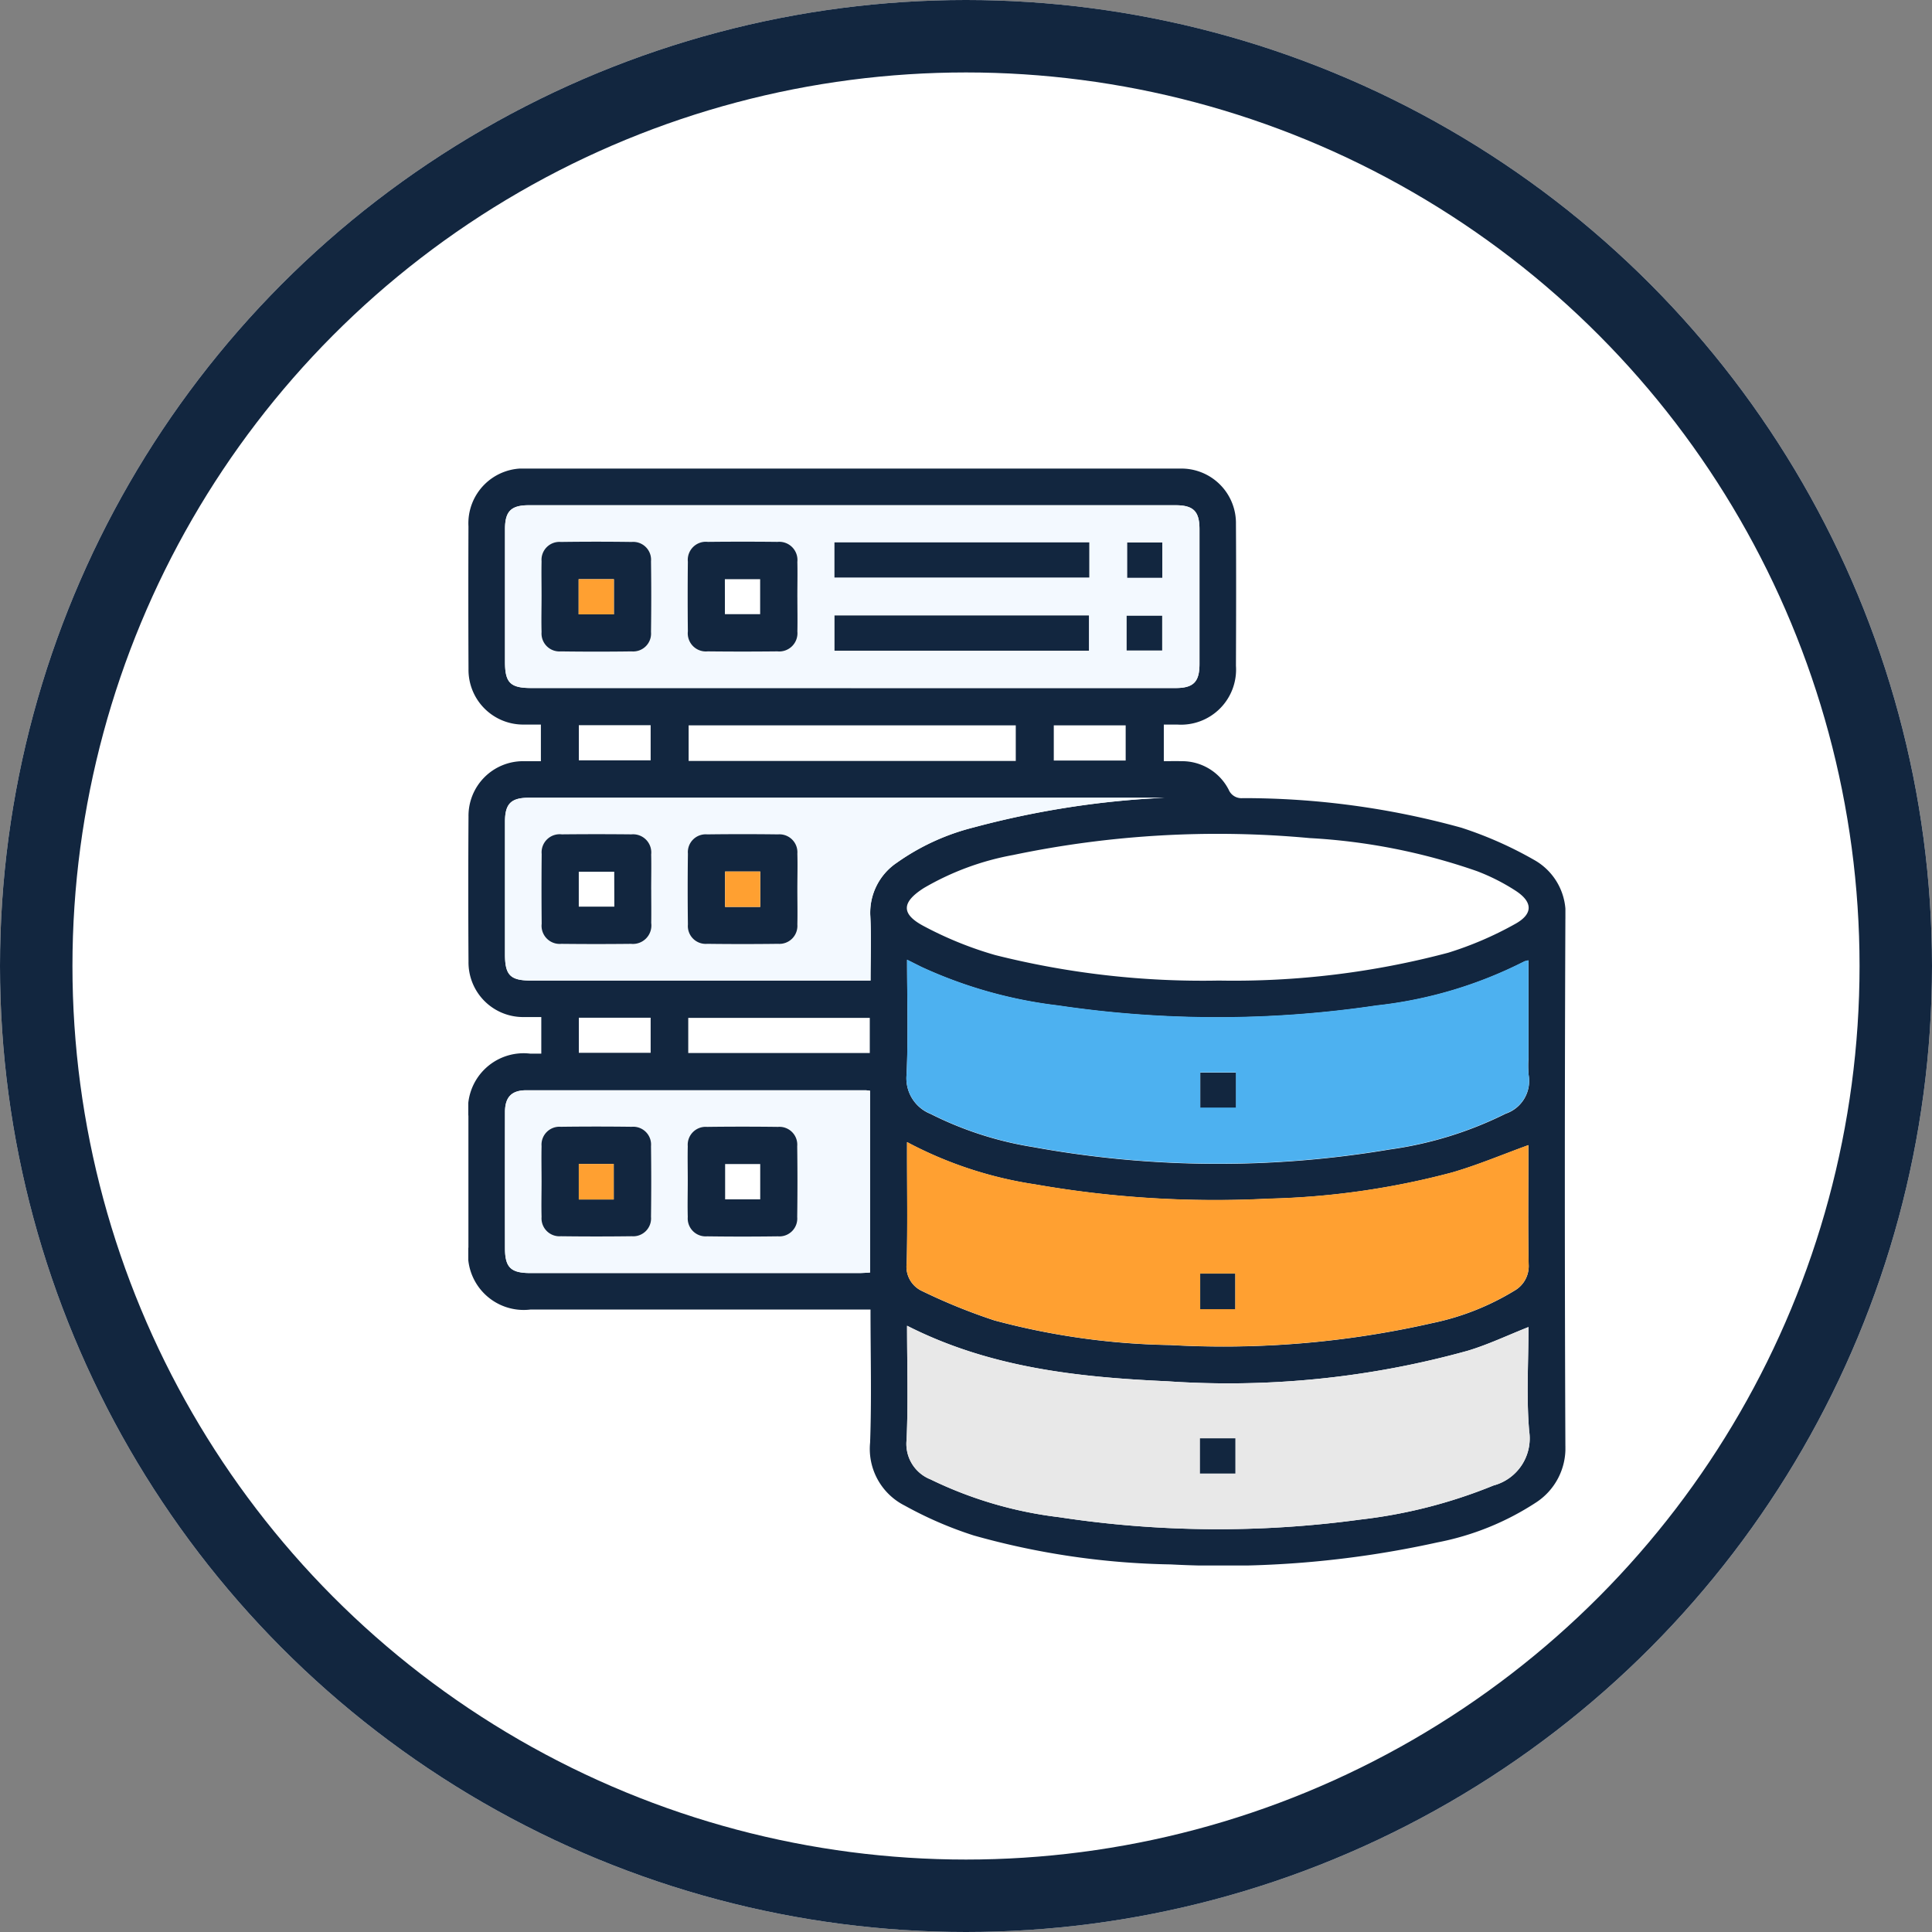 <svg xmlns="http://www.w3.org/2000/svg" xmlns:xlink="http://www.w3.org/1999/xlink" width="80" height="80" viewBox="0 0 80 80">
  <rect x="0" y="0" width="80" height="80" fill="#808080" stroke="none"/>
  <defs>
    <clipPath id="clip-path">
      <rect id="Rectángulo_350229" data-name="Rectángulo 350229" width="45.429" height="45.42" fill="#12263f"/>
    </clipPath>
  </defs>
  <g id="Grupo_1013937" data-name="Grupo 1013937" transform="translate(-1179 -5884)">
    <g id="Elipse_5053" data-name="Elipse 5053" transform="translate(1179 5884)" fill="#fff" stroke="#12263f" stroke-width="3">
      <circle cx="40" cy="40" r="40" stroke="none"/>
      <circle cx="40" cy="40" r="38.5" fill="none"/>
    </g>
    <g id="Grupo_1013061" data-name="Grupo 1013061" transform="translate(1198.391 5903.403)">
      <g id="Grupo_1013060" data-name="Grupo 1013060" clip-path="url(#clip-path)">
        <path id="Trazado_722899" data-name="Trazado 722899" d="M3.023,24.226V22.711c-.25,0-.495,0-.739,0A2.262,2.262,0,0,1,.009,20.418q-.019-3,0-6.008a2.262,2.262,0,0,1,2.272-2.294c.233,0,.466,0,.725,0V10.6c-.234,0-.478,0-.722,0A2.265,2.265,0,0,1,.009,8.306C0,6.335,0,4.364.007,2.393A2.27,2.27,0,0,1,2.423,0Q14.768,0,27.112,0C27.9,0,28.689,0,29.477,0a2.259,2.259,0,0,1,2.31,2.3c.012,1.955.007,3.911,0,5.866A2.282,2.282,0,0,1,29.359,10.6H28.8v1.516c.232,0,.478-.007.724,0A2.171,2.171,0,0,1,31.488,13.3a.571.571,0,0,0,.578.346,33.791,33.791,0,0,1,9.056,1.225,16,16,0,0,1,3.006,1.33,2.547,2.547,0,0,1,1.3,2.444q-.045,10.9,0,21.808a2.676,2.676,0,0,1-1.216,2.359,11.387,11.387,0,0,1-4.09,1.654,41.1,41.1,0,0,1-11.038.91,31.918,31.918,0,0,1-8.159-1.2,15.846,15.846,0,0,1-2.847-1.232,2.63,2.63,0,0,1-1.44-2.61c.066-1.81.017-3.625.017-5.511H2.567A2.307,2.307,0,0,1,.005,32.245q0-2.72,0-5.44a2.305,2.305,0,0,1,2.56-2.579h.457M18.168,27.89v.516c0,1.5.024,3-.013,4.492a1.106,1.106,0,0,0,.633,1.158,23.87,23.87,0,0,0,3,1.218,29.894,29.894,0,0,0,7.28,1.019,38.993,38.993,0,0,0,10.841-.907,10.659,10.659,0,0,0,3.409-1.343,1.17,1.17,0,0,0,.59-1.094c-.032-1.513-.011-3.026-.011-4.539v-.394c-1.069.387-2.1.824-3.16,1.132a32.409,32.409,0,0,1-7.6,1.085,43.12,43.12,0,0,1-9.65-.589,16.478,16.478,0,0,1-5.318-1.753m0,7.6c0,1.608.051,3.171-.02,4.728a1.581,1.581,0,0,0,.989,1.635,16.652,16.652,0,0,0,5.319,1.565,43.742,43.742,0,0,0,12.48.1,20.8,20.8,0,0,0,5.516-1.412,2.017,2.017,0,0,0,1.477-2.245c-.122-1.434-.029-2.887-.029-4.315-.857.338-1.667.725-2.516.981a37.007,37.007,0,0,1-12.443,1.264c-3.689-.167-7.346-.558-10.773-2.3M43.9,20.37a.844.844,0,0,0-.17.042,17.725,17.725,0,0,1-6.119,1.825,44.764,44.764,0,0,1-13.185,0,18.751,18.751,0,0,1-5.656-1.594l-.6-.3c0,1.625.051,3.187-.02,4.744a1.585,1.585,0,0,0,.99,1.635,14.466,14.466,0,0,0,4.25,1.374,42.689,42.689,0,0,0,14.761.1,15.489,15.489,0,0,0,4.806-1.483,1.432,1.432,0,0,0,.951-1.6,4.233,4.233,0,0,1-.006-.708V20.37M15.851,9.087q6.717,0,13.433,0c.741,0,.992-.252.993-.994q0-2.791,0-5.583c0-.741-.252-.992-.994-.993H2.512c-.742,0-.992.25-.992.993q0,2.744,0,5.488c0,.869.219,1.088,1.088,1.088H15.851M31.08,21.2a34.582,34.582,0,0,0,9.494-1.152,14.382,14.382,0,0,0,2.761-1.185c.768-.418.751-.921.021-1.39a8.465,8.465,0,0,0-1.595-.806A25.2,25.2,0,0,0,34.835,15.3,41.349,41.349,0,0,0,22.564,16a11.337,11.337,0,0,0-3.7,1.368c-.921.586-.956,1.073-.006,1.576a15.144,15.144,0,0,0,2.959,1.2A35.177,35.177,0,0,0,31.08,21.2M16.655,21.2c0-.929.034-1.8-.009-2.659a2.494,2.494,0,0,1,1.1-2.224,9.492,9.492,0,0,1,3.157-1.451,37.1,37.1,0,0,1,7.924-1.235H2.512c-.743,0-.992.25-.993.992q0,2.743,0,5.487c0,.871.219,1.091,1.085,1.091H16.655m-.02,4.562c-.1-.01-.147-.019-.194-.019q-7.019,0-14.038,0c-.611,0-.882.284-.883.909q-.007,2.813,0,5.626c0,.8.238,1.032,1.048,1.033H16.179c.151,0,.3-.013.456-.021ZM22.67,10.632H9.124v1.474H22.67ZM9.108,24.2h7.517V22.745H9.108ZM7.551,10.626H4.577V12.08H7.551ZM24.244,12.09h2.977V10.633H24.244ZM7.551,22.738H4.577v1.454H7.551Z" transform="translate(0 0)" fill="#12263f"/>
        <path id="Trazado_722900" data-name="Trazado 722900" d="M191.594,294.3a16.478,16.478,0,0,0,5.318,1.753,43.119,43.119,0,0,0,9.65.589,32.411,32.411,0,0,0,7.6-1.085c1.064-.308,2.09-.745,3.16-1.132v.394c0,1.513-.021,3.027.011,4.539a1.17,1.17,0,0,1-.59,1.094,10.658,10.658,0,0,1-3.409,1.343,38.991,38.991,0,0,1-10.841.907,29.894,29.894,0,0,1-7.28-1.019,23.876,23.876,0,0,1-3-1.218,1.106,1.106,0,0,1-.633-1.158c.037-1.5.013-2.995.013-4.492Zm13.585,5.445h-1.446v1.472h1.446Z" transform="translate(-173.426 -266.414)" fill="#ffa031"/>
        <path id="Trazado_722901" data-name="Trazado 722901" d="M191.5,374.536c3.426,1.742,7.084,2.134,10.773,2.3a37.008,37.008,0,0,0,12.443-1.264c.849-.255,1.659-.643,2.516-.981,0,1.428-.094,2.881.029,4.315a2.017,2.017,0,0,1-1.477,2.245,20.8,20.8,0,0,1-5.516,1.412,43.741,43.741,0,0,1-12.48-.1,16.652,16.652,0,0,1-5.319-1.565,1.581,1.581,0,0,1-.989-1.635c.071-1.557.02-3.119.02-4.728m12.129,6.12h1.466V379.2h-1.466Z" transform="translate(-173.332 -339.043)" fill="#e8e8e8"/>
        <path id="Trazado_722902" data-name="Trazado 722902" d="M217.231,214.647v4.025a4.233,4.233,0,0,0,.006.708,1.432,1.432,0,0,1-.951,1.6,15.489,15.489,0,0,1-4.806,1.483,42.689,42.689,0,0,1-14.761-.1,14.466,14.466,0,0,1-4.25-1.374,1.584,1.584,0,0,1-.99-1.635c.071-1.557.02-3.119.02-4.744l.6.3a18.751,18.751,0,0,0,5.656,1.594,44.764,44.764,0,0,0,13.185,0,17.726,17.726,0,0,0,6.119-1.825.845.845,0,0,1,.17-.042m-12.118,4.643h-1.471v1.447h1.471Z" transform="translate(-173.331 -194.278)" fill="#4db1f0"/>
        <path id="Trazado_722903" data-name="Trazado 722903" d="M30.352,23.57H17.108c-.869,0-1.088-.219-1.088-1.088q0-2.744,0-5.488c0-.743.25-.993.992-.993H43.784c.742,0,.993.251.994.993q0,2.791,0,5.583c0,.741-.252.994-.993.994q-6.717,0-13.433,0m-2.224-3.757c0-.489.009-.978,0-1.466a.753.753,0,0,0-.821-.828q-1.442-.017-2.885,0a.748.748,0,0,0-.828.82q-.017,1.443,0,2.885a.75.75,0,0,0,.82.829q1.442.017,2.885,0a.755.755,0,0,0,.83-.821c.012-.473,0-.946,0-1.419M17.535,19.74c0,.5-.011,1.009,0,1.513a.743.743,0,0,0,.8.8q1.466.019,2.932,0a.74.74,0,0,0,.8-.8q.019-1.466,0-2.932a.739.739,0,0,0-.8-.8q-1.466-.018-2.932,0a.742.742,0,0,0-.8.8c-.013.473,0,.946,0,1.419m12.131,2.283H40.2V20.565H29.665Zm0-3.03H40.215V17.539H29.663Zm12.1,3.022h1.471V20.577H41.761Zm1.477-4.472H41.786v1.461h1.452Z" transform="translate(-14.501 -14.483)" fill="#f3f9ff"/>
        <path id="Trazado_722905" data-name="Trazado 722905" d="M31.156,151.378H17.105c-.867,0-1.085-.22-1.085-1.091q0-2.743,0-5.487c0-.742.25-.992.993-.992H43.331a37.1,37.1,0,0,0-7.924,1.235A9.494,9.494,0,0,0,32.25,146.5a2.494,2.494,0,0,0-1.1,2.224c.043.863.009,1.73.009,2.659m-3.029-3.785c0-.489.011-.978,0-1.466a.744.744,0,0,0-.8-.8q-1.466-.019-2.932,0a.737.737,0,0,0-.8.8q-.019,1.466,0,2.932a.739.739,0,0,0,.8.8q1.466.02,2.932,0a.745.745,0,0,0,.8-.8c.014-.488,0-.977,0-1.466m-6.054.033c0-.489.009-.978,0-1.466a.753.753,0,0,0-.816-.833q-1.442-.018-2.885,0a.749.749,0,0,0-.833.815q-.018,1.443,0,2.885a.75.75,0,0,0,.815.834q1.442.018,2.885,0a.765.765,0,0,0,.836-.863c.008-.457,0-.914,0-1.372" transform="translate(-14.501 -130.18)" fill="#f3f9ff"/>
        <path id="Trazado_722906" data-name="Trazado 722906" d="M31.131,271.642v7.528c-.154.007-.3.021-.456.021H17.062c-.81,0-1.047-.234-1.048-1.033q0-2.813,0-5.626c0-.626.273-.909.883-.909q7.019,0,14.038,0c.047,0,.093.009.194.019m-13.6,3.76c0,.489-.01.978,0,1.466a.743.743,0,0,0,.8.8q1.466.02,2.932,0a.74.74,0,0,0,.8-.8q.02-1.466,0-2.932a.739.739,0,0,0-.8-.8q-1.466-.02-2.932,0a.742.742,0,0,0-.8.8c-.014.488,0,.977,0,1.466m6.055-.043c0,.5-.011,1.009,0,1.513a.743.743,0,0,0,.8.8q1.466.02,2.932,0a.74.74,0,0,0,.8-.8q.019-1.466,0-2.932a.739.739,0,0,0-.8-.8q-1.466-.019-2.932,0a.742.742,0,0,0-.8.8c-.014.473,0,.946,0,1.419" transform="translate(-14.496 -245.881)" fill="#f3f9ff"/>
        <rect id="Rectángulo_350216" data-name="Rectángulo 350216" width="1.446" height="1.472" transform="translate(30.307 33.335)" fill="#12263f"/>
        <rect id="Rectángulo_350217" data-name="Rectángulo 350217" width="1.466" height="1.458" transform="translate(30.297 40.155)" fill="#12263f"/>
        <rect id="Rectángulo_350218" data-name="Rectángulo 350218" width="1.471" height="1.447" transform="translate(30.311 25.012)" fill="#12263f"/>
        <path id="Trazado_722907" data-name="Trazado 722907" d="M100.387,34.235c0,.473.01.946,0,1.419a.755.755,0,0,1-.83.821q-1.442.016-2.885,0a.75.75,0,0,1-.82-.829q-.016-1.442,0-2.885a.748.748,0,0,1,.828-.82q1.442-.016,2.885,0a.753.753,0,0,1,.821.828c.011.489,0,.977,0,1.466m-3,.7h1.459v-1.45H97.384Z" transform="translate(-86.76 -28.906)" fill="#12263f"/>
        <path id="Trazado_722908" data-name="Trazado 722908" d="M31.973,34.16c0-.473-.01-.946,0-1.419a.742.742,0,0,1,.8-.8q1.466-.02,2.932,0a.739.739,0,0,1,.8.8q.02,1.466,0,2.932a.74.74,0,0,1-.8.8q-1.466.02-2.932,0a.743.743,0,0,1-.8-.8c-.014-.5,0-1.009,0-1.513m2.995-.677H33.509v1.456h1.459Z" transform="translate(-28.939 -28.903)" fill="#12263f"/>
        <rect id="Rectángulo_350219" data-name="Rectángulo 350219" width="10.535" height="1.459" transform="translate(15.164 6.082)" fill="#12263f"/>
        <rect id="Rectángulo_350220" data-name="Rectángulo 350220" width="10.552" height="1.455" transform="translate(15.162 3.056)" fill="#12263f"/>
        <rect id="Rectángulo_350221" data-name="Rectángulo 350221" width="1.471" height="1.438" transform="translate(27.261 6.094)" fill="#12263f"/>
        <rect id="Rectángulo_350222" data-name="Rectángulo 350222" width="1.452" height="1.461" transform="translate(27.285 3.061)" fill="#12263f"/>
        <path id="Trazado_722909" data-name="Trazado 722909" d="M100.384,162.013c0,.489.011.978,0,1.466a.745.745,0,0,1-.8.8q-1.466.019-2.932,0a.739.739,0,0,1-.8-.8q-.019-1.466,0-2.932a.738.738,0,0,1,.8-.8q1.466-.019,2.932,0a.743.743,0,0,1,.8.8c.014.488,0,.977,0,1.466m-1.537-.728H97.391v1.465h1.456Z" transform="translate(-86.758 -144.6)" fill="#12263f"/>
        <path id="Trazado_722910" data-name="Trazado 722910" d="M36.5,162.048c0,.457.007.915,0,1.372a.765.765,0,0,1-.836.863q-1.442.016-2.885,0a.75.75,0,0,1-.815-.834q-.015-1.443,0-2.885a.748.748,0,0,1,.833-.815q1.442-.015,2.885,0a.753.753,0,0,1,.816.833c.011.489,0,.978,0,1.466m-1.53-.752H33.5v1.447h1.472Z" transform="translate(-28.925 -144.603)" fill="#12263f"/>
        <path id="Trazado_722911" data-name="Trazado 722911" d="M31.973,289.817c0-.489-.011-.978,0-1.466a.742.742,0,0,1,.8-.8q1.466-.019,2.932,0a.739.739,0,0,1,.8.8q.019,1.466,0,2.932a.74.74,0,0,1-.8.8q-1.466.019-2.932,0a.743.743,0,0,1-.8-.8c-.013-.488,0-.978,0-1.466m2.988-.728H33.515v1.472h1.447Z" transform="translate(-28.939 -260.296)" fill="#12263f"/>
        <path id="Trazado_722912" data-name="Trazado 722912" d="M95.863,289.774c0-.473-.011-.946,0-1.419a.742.742,0,0,1,.8-.8q1.466-.019,2.932,0a.739.739,0,0,1,.8.8q.02,1.466,0,2.932a.74.74,0,0,1-.8.8q-1.466.02-2.932,0a.743.743,0,0,1-.8-.8c-.014-.5,0-1.009,0-1.514m3-.679H97.41v1.461h1.453Z" transform="translate(-86.775 -260.296)" fill="#12263f"/>
        <rect id="Rectángulo_350224" data-name="Rectángulo 350224" width="1.459" height="1.456" transform="translate(4.569 4.58)" fill="#ffa031"/>
        <rect id="Rectángulo_350225" data-name="Rectángulo 350225" width="1.456" height="1.465" transform="translate(10.633 16.685)" fill="#ffa031"/>
        <rect id="Rectángulo_350227" data-name="Rectángulo 350227" width="1.447" height="1.472" transform="translate(4.575 28.793)" fill="#ffa031"/>
      </g>
    </g>
  </g>
</svg>
